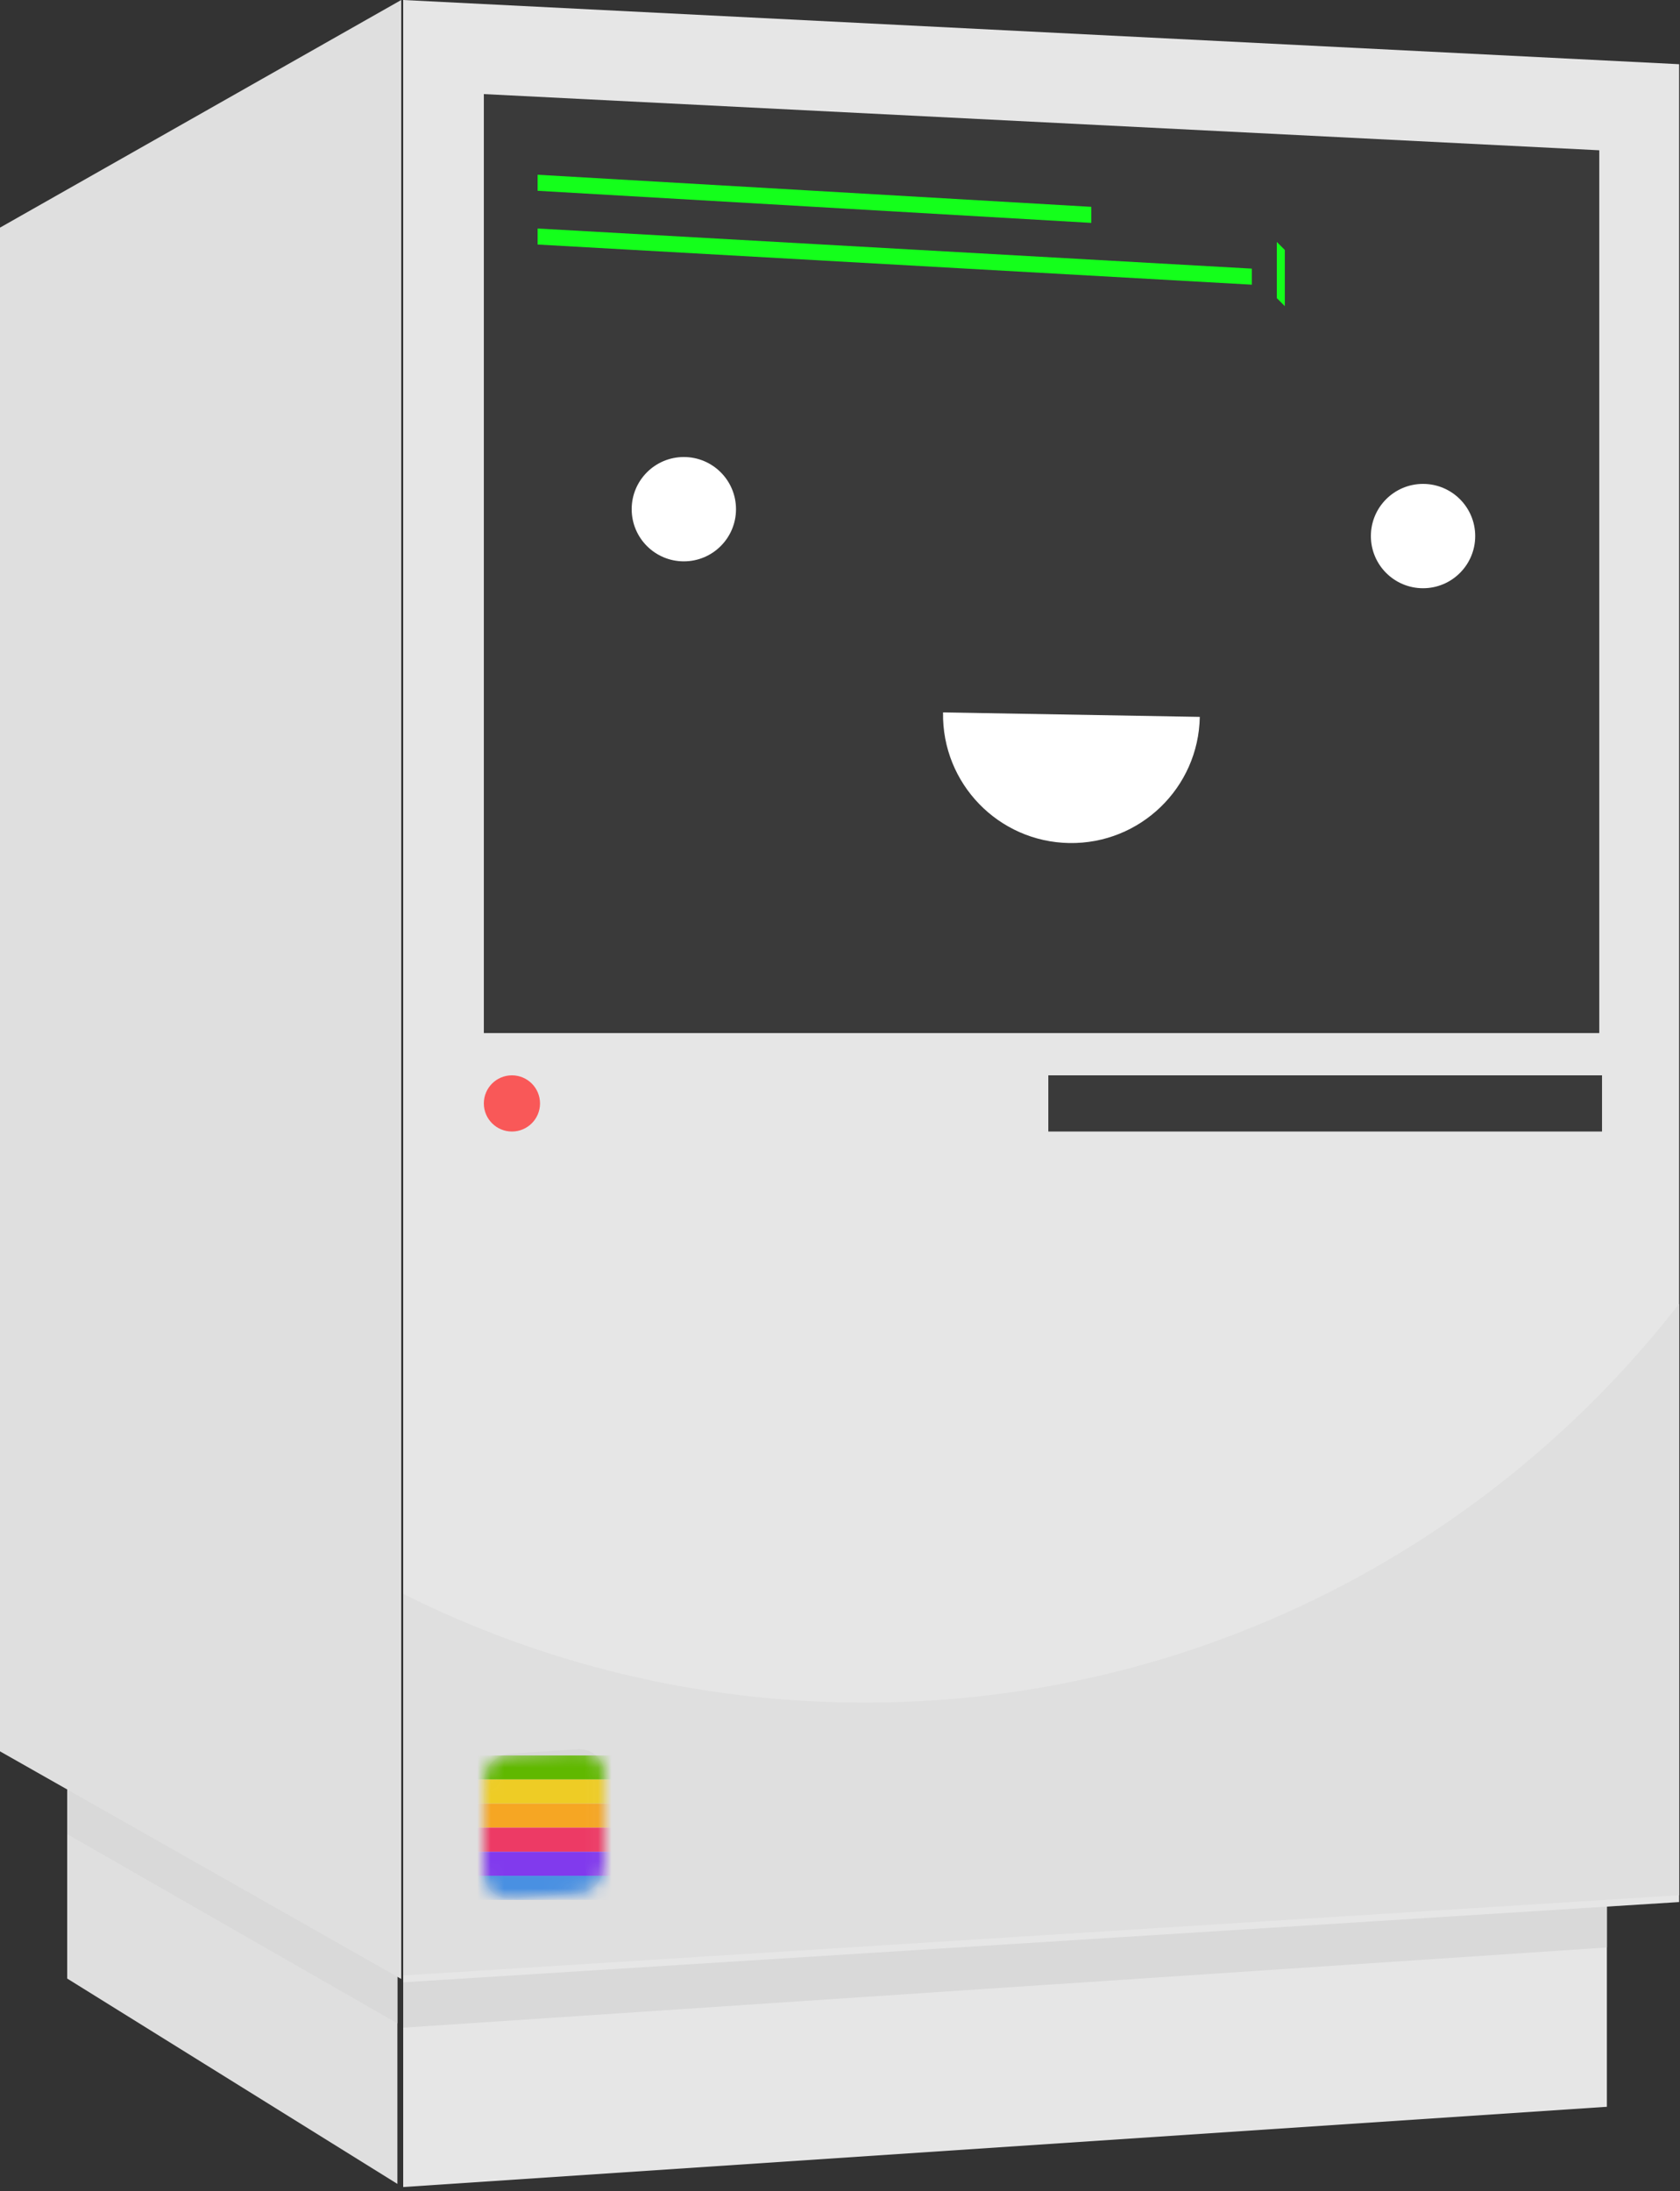 <svg height="163" viewBox="0 0 125 163" width="125" xmlns:xlink="http://www.w3.org/1999/xlink" xmlns="http://www.w3.org/2000/svg">
<rect x="0" y="0" width="125" height="163" fill="#333333" stroke="none"/>
<defs>
<path d="M0 2.593C0 1.49.89.538 1.988.465l4.98-.332C8.066.06 8.956.898 8.956 1.996V8.75c0 1.103-.89 2.057-1.988 2.13l-4.98.332C.89 11.285 0 10.447 0 9.348V2.593z" id="a">
</path></defs>
<g fill-rule="evenodd" fill="none">
<path d="M5 127l24.568 15.77v19.703L5 147.195V127z" fill="#DFDFDF"></path>
<path d="M5 127l24.568 15.77v7.76L5 136.45V127z" fill="#D9D9D9"></path>
<path d="M30 144.97l89.56-5.97v17.736L30 162.706v-17.735z" fill="#E6E6E6"></path>
<path d="M30 141.985L119.56 139v5.883L30 150.853v-8.868z" fill="#D9D9D9"></path>
<path d="M0 16.934L29.853 0v147.226L0 130.292V16.934z" fill="#DFDFDF"></path>
<path d="M30 0l94.934 4.777v136.728L30 147.475V0z" fill="#E6E6E6"></path>
<path d="M124.934 97v43.996L30 146.966v-28.39c10.33 5.177 21.99 8.09 34.332 8.09 24.638 0 46.564-11.614 60.602-29.666z" fill="#DFDFDF"></path>
<path d="M36 7l82.993 4.18v65.677H36V7z" fill="#3A3A3A"></path>
<path d="M89.27 53.333c-.092 5.276-4.443 9.477-9.718 9.385-5.276-.092-9.477-4.443-9.385-9.718l19.103.333z" fill="#FFF"></path>
<ellipse cx="50.881" cy="37.881" fill="#FFF" rx="3.881" ry="3.881"></ellipse>
<ellipse cx="105.881" cy="39.881" fill="#FFF" rx="3.881" ry="3.881"></ellipse>
<path d="M78 80h41.198v4.18H78z" fill="#3A3A3A"></path>
<path d="M40 13l41.198 2.388v1.194L40 14.194V13zM40 17l53.14 2.985v1.194L40 18.193V17zM95 18l.597.597v4.18L95 22.18V18z" fill="#14FF1B"></path>
<ellipse cx="38.09" cy="82.09" fill="#F95858" rx="2.09" ry="2.09"></ellipse>
<g transform="translate(36 130)">
<mask fill="#fff" id="b">
<use xlink:href="#a"></use>
</mask>
<use fill="#D8D8D8" xlink:href="#a"></use>
<g mask="url(#b)">
<path d="M-1.79.597h18.508v1.79h-18.51z" fill="#60B800"></path>
<path d="M-1.79 2.388h18.508v1.79h-18.51z" fill="#EECC25"></path>
<path d="M-1.79 4.18h18.508v1.79h-18.51z" fill="#F6A623"></path>
<path d="M-1.79 5.97h18.508v1.792h-18.51z" fill="#ED3A65"></path>
<path d="M-1.79 7.762h18.508v1.79h-18.51z" fill="#813AED"></path>
<path d="M-1.79 9.553h18.508v1.79h-18.51z" fill="#4990E2"></path>
</g>
</g>
</g>
</svg>
